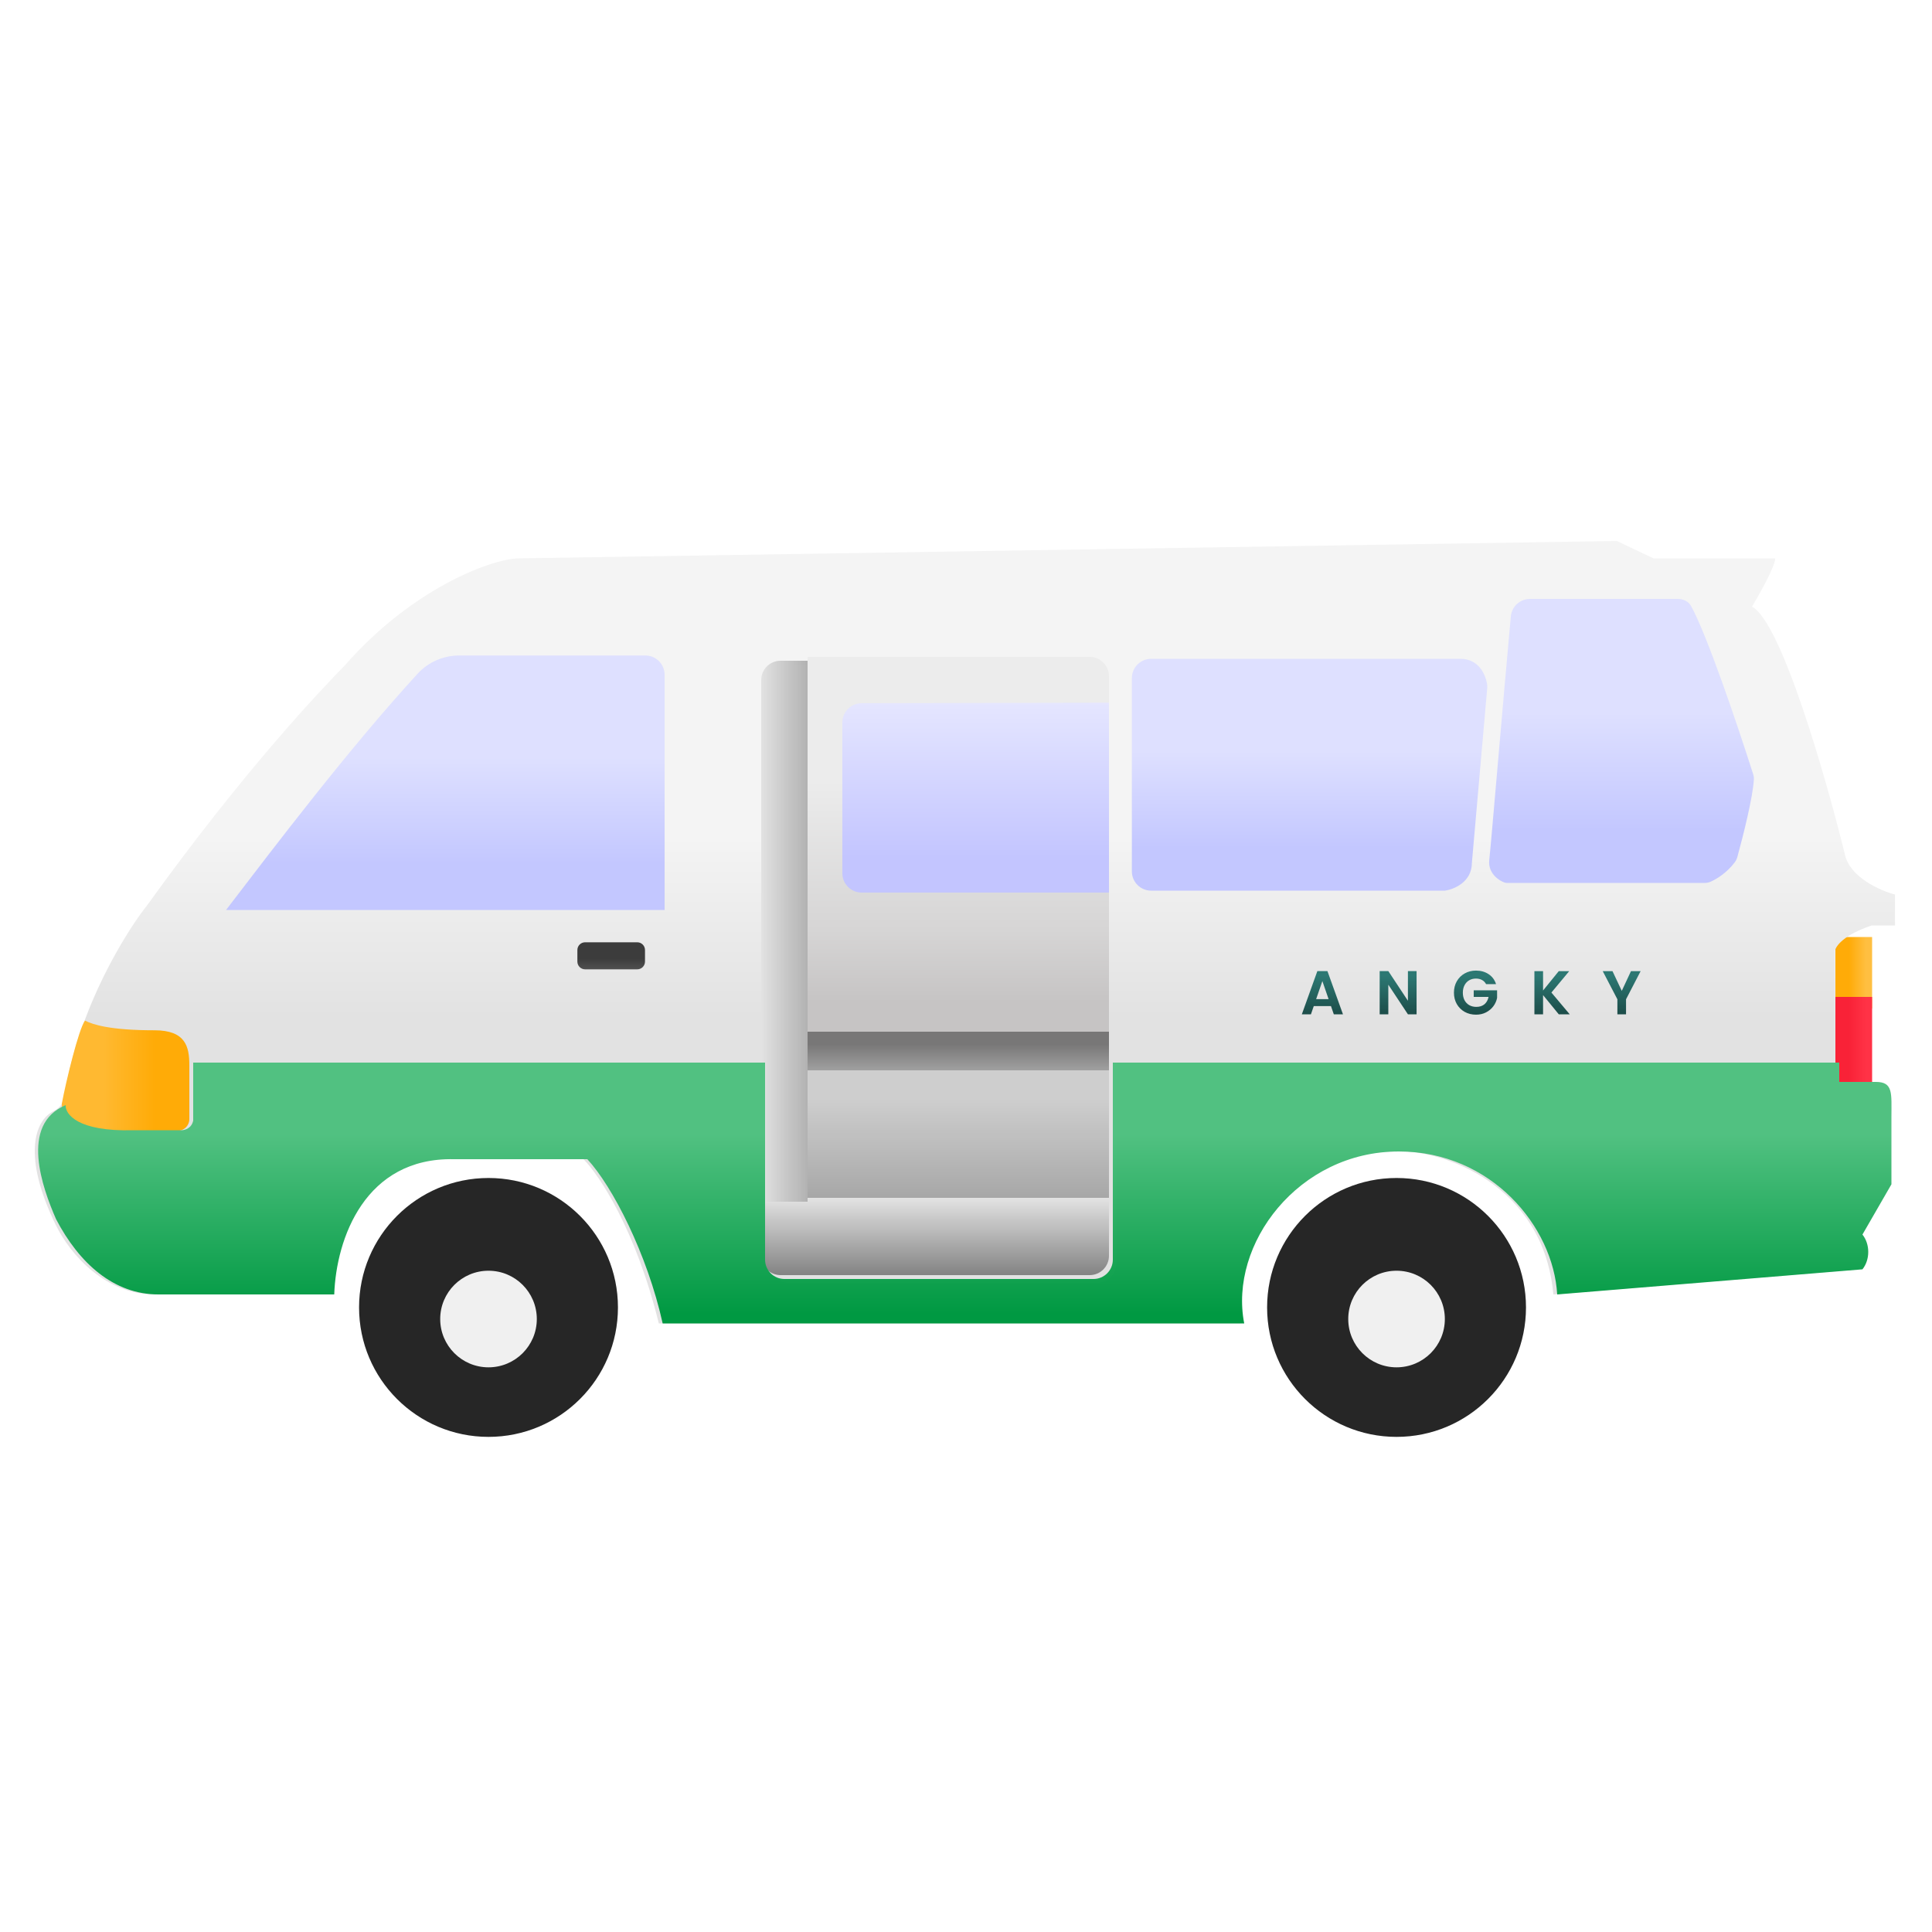 <svg width="500" height="500" viewBox="0 0 500 500" fill="none" xmlns="http://www.w3.org/2000/svg">
<g clip-path="url(#clip0_195_182)">
<g filter="url(#filter0_i_195_182)">
<circle cx="126.425" cy="337.363" r="33.5" fill="#262626"/>
</g>
<g filter="url(#filter1_i_195_182)">
<circle cx="126.425" cy="337.363" r="12.5" fill="#F0F0F0"/>
</g>
<g filter="url(#filter2_i_195_182)">
<circle cx="361.425" cy="337.363" r="33.5" fill="#262626"/>
</g>
<g filter="url(#filter3_i_195_182)">
<path d="M484.5 238.5H475V257H484.5V238.5Z" fill="url(#paint0_linear_195_182)"/>
</g>
<g filter="url(#filter4_i_195_182)">
<path d="M484.5 257L475 257V279H484.5V257Z" fill="url(#paint1_linear_195_182)"/>
</g>
<g filter="url(#filter5_i_195_182)">
<path d="M170.5 341.5C164.5 317.1 155 303 151 299H85.4V334H52.925H39.925C27.524 334 18.327 324 14.425 316C5.729 298.174 9.006 289.043 13.735 286.636C14.942 286.022 16.088 285.072 16.342 283.741C18.227 273.837 20.224 267.5 21 265.637C26.2 250.437 34.425 237.833 37.925 233.5C63.525 197.9 83.258 177.333 89.425 171C107.025 151 127.592 143.5 134.425 143.5L418.425 139L427.925 143.5H459.425C459.425 145.5 455.425 152.667 453.425 156C461.025 160 472.592 200.333 477.425 220C478.625 226 486.592 229.5 490.425 230.5V238.5H484.425C477.225 240.9 475.092 243.833 474.925 245L475 279H484.5C488.5 279 488.5 282 488.5 285.5V305.5L481 318.5C483 321 483.075 325 481 327.5L402 334C399.5 305.5 373.333 296.667 362 297C328.4 297 317.5 327.5 321 341.5H170.5Z" fill="url(#paint2_linear_195_182)"/>
</g>
<g filter="url(#filter6_i_195_182)">
<path d="M441.113 227.5H389.925C388.925 227.5 384.924 225.5 385.424 221.5C385.798 218.514 388.957 180.759 391.003 158.524C391.239 155.956 393.395 154 395.974 154H434.198C435.615 154 436.96 154.608 437.648 155.847C441.773 163.281 449.703 186.746 453.693 199.273C453.849 199.761 453.93 200.257 453.899 200.769C453.621 205.411 451.101 215.438 449.636 220.742C449.496 221.247 449.282 221.726 448.968 222.146C446.947 224.849 444.294 226.484 442.678 227.203C442.187 227.421 441.651 227.5 441.113 227.5Z" fill="url(#paint3_linear_195_182)"/>
</g>
<g filter="url(#filter7_i_195_182)">
<path d="M172 234.5L172 173.637C172 170.876 169.761 168.637 167 168.637H118.909C114.815 168.637 110.891 170.296 108.122 173.312C90.273 192.756 70.972 218.205 58.5 234.5H115.25H172Z" fill="url(#paint4_linear_195_182)"/>
</g>
<g filter="url(#filter8_i_195_182)">
<path d="M164.925 249.863H151.425C150.32 249.863 149.425 248.967 149.425 247.863V244.863C149.425 243.758 150.32 242.863 151.425 242.863H164.925C166.029 242.863 166.925 243.758 166.925 244.863V247.863C166.925 248.967 166.029 249.863 164.925 249.863Z" fill="url(#paint5_linear_195_182)"/>
</g>
<g filter="url(#filter9_i_195_182)">
<path d="M292.925 224.5V174.5C292.925 171.739 295.163 169.5 297.925 169.5H377.925C382.857 169.5 384.58 173.818 384.887 176.31C384.919 176.57 384.913 176.831 384.891 177.091L380.925 222.3C380.925 227.292 376.258 229.18 373.925 229.5H297.925C295.163 229.5 292.925 227.261 292.925 224.5Z" fill="url(#paint6_linear_195_182)"/>
</g>
<g filter="url(#filter10_i_195_182)">
<circle cx="361.425" cy="337.363" r="12.5" fill="#F0F0F0"/>
</g>
<g filter="url(#filter11_i_195_182)">
<path d="M40 265.637C28.393 265.637 24 264.137 22 263.137C20.4 265.137 17 279.137 16 284.637C16 291.637 28 291.637 32.5 291.637H46C47.657 291.637 49 290.294 49 288.637V274.637C49 269.837 48 265.637 40 265.637Z" fill="url(#paint7_linear_195_182)"/>
</g>
<path d="M209 267V170H282C284.761 170 287 172.239 287 175V267H209Z" fill="url(#paint8_linear_195_182)"/>
<path d="M287 277H209V310H287V277Z" fill="url(#paint9_linear_195_182)"/>
<path d="M287 267H209L209 277H287V271.864V267Z" fill="url(#paint10_linear_195_182)"/>
<path d="M287 310H197V325C197 327.761 199.239 330 202 330H282C284.761 330 287 327.761 287 325V310Z" fill="url(#paint11_linear_195_182)"/>
<g filter="url(#filter12_i_195_182)">
<path d="M209 310V170H202C199.239 170 197 172.238 197 175V310H209Z" fill="url(#paint12_linear_195_182)"/>
</g>
<g filter="url(#filter13_i_195_182)">
<path d="M222.99 180.99L287 180.863V230H223C220.239 230 218 227.761 218 225V185.99C218 183.233 220.233 180.996 222.99 180.99Z" fill="url(#paint13_linear_195_182)"/>
</g>
<g filter="url(#filter14_i_195_182)">
<path d="M484.5 279C489 279 488.5 282 488.5 288V305.5L481 318.5C483 321 483 325 481 327.5L402 334C401 316.5 385 297 361 297C335 297 317 321 321 341.5H170.5C166.5 323.5 157.5 306 151 299H116.5C93.5 298.5 86 319.5 85.5 334H53H40C28.5 334 19.5 326 13.5 314.5C10 306.5 4 290 16 285C15.833 287.333 19.1 291.9 33.5 291.5H46C46.833 291.5 48.6 291 49 289V274H197V325C197 327.761 199.239 330 202 330H282C284.761 330 287 327.761 287 325V274H475V279H484.5Z" fill="url(#paint14_linear_195_182)"/>
</g>
<g filter="url(#filter15_i_195_182)">
<path d="M281.891 330H201.998C199.237 330 196.999 327.763 196.998 325.002L196.927 175.002C196.926 172.24 199.165 170 201.927 170H281.996C284.759 170 286.998 172.241 286.996 175.004L286.891 325.004C286.889 327.764 284.651 330 281.891 330Z" fill="#D9D9D9" fill-opacity="0.01"/>
</g>
<g filter="url(#filter16_d_195_182)">
<path d="M343.952 259.872H339.504L338.768 262H336.416L340.432 250.816H343.04L347.056 262H344.688L343.952 259.872ZM343.344 258.08L341.728 253.408L340.112 258.08H343.344ZM366.109 262H363.869L358.797 254.336V262H356.557V250.816H358.797L363.869 258.496V250.816H366.109V262ZM384.099 254.192C383.843 253.723 383.491 253.365 383.043 253.12C382.595 252.875 382.072 252.752 381.475 252.752C380.813 252.752 380.227 252.901 379.715 253.2C379.203 253.499 378.803 253.925 378.515 254.48C378.227 255.035 378.083 255.675 378.083 256.4C378.083 257.147 378.227 257.797 378.515 258.352C378.813 258.907 379.224 259.333 379.747 259.632C380.269 259.931 380.877 260.08 381.571 260.08C382.424 260.08 383.123 259.856 383.667 259.408C384.211 258.949 384.568 258.315 384.739 257.504H380.899V255.792H386.947V257.744C386.797 258.523 386.477 259.243 385.987 259.904C385.496 260.565 384.861 261.099 384.083 261.504C383.315 261.899 382.451 262.096 381.491 262.096C380.413 262.096 379.437 261.856 378.563 261.376C377.699 260.885 377.016 260.208 376.515 259.344C376.024 258.48 375.779 257.499 375.779 256.4C375.779 255.301 376.024 254.32 376.515 253.456C377.016 252.581 377.699 251.904 378.563 251.424C379.437 250.933 380.408 250.688 381.475 250.688C382.733 250.688 383.827 250.997 384.755 251.616C385.683 252.224 386.323 253.083 386.675 254.192H384.099ZM402.908 262L398.844 257.024V262H396.604V250.832H398.844V255.84L402.908 250.832H405.612L401.004 256.368L405.74 262H402.908ZM424.093 250.832L420.317 258.112V262H418.077V258.112L414.285 250.832H416.813L419.213 255.936L421.597 250.832H424.093Z" fill="url(#paint15_linear_195_182)"/>
</g>
</g>
<defs>
<filter id="filter0_i_195_182" x="92.925" y="303.863" width="67" height="68" filterUnits="userSpaceOnUse" color-interpolation-filters="sRGB">
<feFlood flood-opacity="0" result="BackgroundImageFix"/>
<feBlend mode="normal" in="SourceGraphic" in2="BackgroundImageFix" result="shape"/>
<feColorMatrix in="SourceAlpha" type="matrix" values="0 0 0 0 0 0 0 0 0 0 0 0 0 0 0 0 0 0 127 0" result="hardAlpha"/>
<feOffset dy="1"/>
<feGaussianBlur stdDeviation="2"/>
<feComposite in2="hardAlpha" operator="arithmetic" k2="-1" k3="1"/>
<feColorMatrix type="matrix" values="0 0 0 0 0 0 0 0 0 0 0 0 0 0 0 0 0 0 0.25 0"/>
<feBlend mode="normal" in2="shape" result="effect1_innerShadow_195_182"/>
</filter>
<filter id="filter1_i_195_182" x="113.925" y="324.863" width="25" height="29" filterUnits="userSpaceOnUse" color-interpolation-filters="sRGB">
<feFlood flood-opacity="0" result="BackgroundImageFix"/>
<feBlend mode="normal" in="SourceGraphic" in2="BackgroundImageFix" result="shape"/>
<feColorMatrix in="SourceAlpha" type="matrix" values="0 0 0 0 0 0 0 0 0 0 0 0 0 0 0 0 0 0 127 0" result="hardAlpha"/>
<feOffset dy="4"/>
<feGaussianBlur stdDeviation="2"/>
<feComposite in2="hardAlpha" operator="arithmetic" k2="-1" k3="1"/>
<feColorMatrix type="matrix" values="0 0 0 0 0 0 0 0 0 0 0 0 0 0 0 0 0 0 0.5 0"/>
<feBlend mode="normal" in2="shape" result="effect1_innerShadow_195_182"/>
</filter>
<filter id="filter2_i_195_182" x="327.925" y="303.863" width="67" height="68" filterUnits="userSpaceOnUse" color-interpolation-filters="sRGB">
<feFlood flood-opacity="0" result="BackgroundImageFix"/>
<feBlend mode="normal" in="SourceGraphic" in2="BackgroundImageFix" result="shape"/>
<feColorMatrix in="SourceAlpha" type="matrix" values="0 0 0 0 0 0 0 0 0 0 0 0 0 0 0 0 0 0 127 0" result="hardAlpha"/>
<feOffset dy="1"/>
<feGaussianBlur stdDeviation="2"/>
<feComposite in2="hardAlpha" operator="arithmetic" k2="-1" k3="1"/>
<feColorMatrix type="matrix" values="0 0 0 0 0 0 0 0 0 0 0 0 0 0 0 0 0 0 0.25 0"/>
<feBlend mode="normal" in2="shape" result="effect1_innerShadow_195_182"/>
</filter>
<filter id="filter3_i_195_182" x="475" y="238.5" width="9.5" height="22.5" filterUnits="userSpaceOnUse" color-interpolation-filters="sRGB">
<feFlood flood-opacity="0" result="BackgroundImageFix"/>
<feBlend mode="normal" in="SourceGraphic" in2="BackgroundImageFix" result="shape"/>
<feColorMatrix in="SourceAlpha" type="matrix" values="0 0 0 0 0 0 0 0 0 0 0 0 0 0 0 0 0 0 127 0" result="hardAlpha"/>
<feOffset dy="4"/>
<feGaussianBlur stdDeviation="2"/>
<feComposite in2="hardAlpha" operator="arithmetic" k2="-1" k3="1"/>
<feColorMatrix type="matrix" values="0 0 0 0 0 0 0 0 0 0 0 0 0 0 0 0 0 0 0.1 0"/>
<feBlend mode="normal" in2="shape" result="effect1_innerShadow_195_182"/>
</filter>
<filter id="filter4_i_195_182" x="475" y="257" width="9.5" height="23" filterUnits="userSpaceOnUse" color-interpolation-filters="sRGB">
<feFlood flood-opacity="0" result="BackgroundImageFix"/>
<feBlend mode="normal" in="SourceGraphic" in2="BackgroundImageFix" result="shape"/>
<feColorMatrix in="SourceAlpha" type="matrix" values="0 0 0 0 0 0 0 0 0 0 0 0 0 0 0 0 0 0 127 0" result="hardAlpha"/>
<feOffset dy="1"/>
<feGaussianBlur stdDeviation="2"/>
<feComposite in2="hardAlpha" operator="arithmetic" k2="-1" k3="1"/>
<feColorMatrix type="matrix" values="0 0 0 0 0 0 0 0 0 0 0 0 0 0 0 0 0 0 0.25 0"/>
<feBlend mode="normal" in2="shape" result="effect1_innerShadow_195_182"/>
</filter>
<filter id="filter5_i_195_182" x="9" y="139" width="481.425" height="203.5" filterUnits="userSpaceOnUse" color-interpolation-filters="sRGB">
<feFlood flood-opacity="0" result="BackgroundImageFix"/>
<feBlend mode="normal" in="SourceGraphic" in2="BackgroundImageFix" result="shape"/>
<feColorMatrix in="SourceAlpha" type="matrix" values="0 0 0 0 0 0 0 0 0 0 0 0 0 0 0 0 0 0 127 0" result="hardAlpha"/>
<feOffset dy="1"/>
<feGaussianBlur stdDeviation="2"/>
<feComposite in2="hardAlpha" operator="arithmetic" k2="-1" k3="1"/>
<feColorMatrix type="matrix" values="0 0 0 0 0 0 0 0 0 0 0 0 0 0 0 0 0 0 0.03 0"/>
<feBlend mode="normal" in2="shape" result="effect1_innerShadow_195_182"/>
</filter>
<filter id="filter6_i_195_182" x="385.381" y="154" width="68.524" height="74.5" filterUnits="userSpaceOnUse" color-interpolation-filters="sRGB">
<feFlood flood-opacity="0" result="BackgroundImageFix"/>
<feBlend mode="normal" in="SourceGraphic" in2="BackgroundImageFix" result="shape"/>
<feColorMatrix in="SourceAlpha" type="matrix" values="0 0 0 0 0 0 0 0 0 0 0 0 0 0 0 0 0 0 127 0" result="hardAlpha"/>
<feOffset dy="1"/>
<feGaussianBlur stdDeviation="2"/>
<feComposite in2="hardAlpha" operator="arithmetic" k2="-1" k3="1"/>
<feColorMatrix type="matrix" values="0 0 0 0 0 0 0 0 0 0 0 0 0 0 0 0 0 0 0.05 0"/>
<feBlend mode="normal" in2="shape" result="effect1_innerShadow_195_182"/>
</filter>
<filter id="filter7_i_195_182" x="58.5" y="168.637" width="113.5" height="66.863" filterUnits="userSpaceOnUse" color-interpolation-filters="sRGB">
<feFlood flood-opacity="0" result="BackgroundImageFix"/>
<feBlend mode="normal" in="SourceGraphic" in2="BackgroundImageFix" result="shape"/>
<feColorMatrix in="SourceAlpha" type="matrix" values="0 0 0 0 0 0 0 0 0 0 0 0 0 0 0 0 0 0 127 0" result="hardAlpha"/>
<feOffset dy="1"/>
<feGaussianBlur stdDeviation="2"/>
<feComposite in2="hardAlpha" operator="arithmetic" k2="-1" k3="1"/>
<feColorMatrix type="matrix" values="0 0 0 0 0 0 0 0 0 0 0 0 0 0 0 0 0 0 0.05 0"/>
<feBlend mode="normal" in2="shape" result="effect1_innerShadow_195_182"/>
</filter>
<filter id="filter8_i_195_182" x="149.425" y="242.863" width="17.5" height="8" filterUnits="userSpaceOnUse" color-interpolation-filters="sRGB">
<feFlood flood-opacity="0" result="BackgroundImageFix"/>
<feBlend mode="normal" in="SourceGraphic" in2="BackgroundImageFix" result="shape"/>
<feColorMatrix in="SourceAlpha" type="matrix" values="0 0 0 0 0 0 0 0 0 0 0 0 0 0 0 0 0 0 127 0" result="hardAlpha"/>
<feOffset dy="1"/>
<feGaussianBlur stdDeviation="2"/>
<feComposite in2="hardAlpha" operator="arithmetic" k2="-1" k3="1"/>
<feColorMatrix type="matrix" values="0 0 0 0 0 0 0 0 0 0 0 0 0 0 0 0 0 0 0.5 0"/>
<feBlend mode="normal" in2="shape" result="effect1_innerShadow_195_182"/>
</filter>
<filter id="filter9_i_195_182" x="292.925" y="169.5" width="91.985" height="61" filterUnits="userSpaceOnUse" color-interpolation-filters="sRGB">
<feFlood flood-opacity="0" result="BackgroundImageFix"/>
<feBlend mode="normal" in="SourceGraphic" in2="BackgroundImageFix" result="shape"/>
<feColorMatrix in="SourceAlpha" type="matrix" values="0 0 0 0 0 0 0 0 0 0 0 0 0 0 0 0 0 0 127 0" result="hardAlpha"/>
<feOffset dy="1"/>
<feGaussianBlur stdDeviation="2"/>
<feComposite in2="hardAlpha" operator="arithmetic" k2="-1" k3="1"/>
<feColorMatrix type="matrix" values="0 0 0 0 0 0 0 0 0 0 0 0 0 0 0 0 0 0 0.05 0"/>
<feBlend mode="normal" in2="shape" result="effect1_innerShadow_195_182"/>
</filter>
<filter id="filter10_i_195_182" x="348.925" y="324.863" width="25" height="29" filterUnits="userSpaceOnUse" color-interpolation-filters="sRGB">
<feFlood flood-opacity="0" result="BackgroundImageFix"/>
<feBlend mode="normal" in="SourceGraphic" in2="BackgroundImageFix" result="shape"/>
<feColorMatrix in="SourceAlpha" type="matrix" values="0 0 0 0 0 0 0 0 0 0 0 0 0 0 0 0 0 0 127 0" result="hardAlpha"/>
<feOffset dy="4"/>
<feGaussianBlur stdDeviation="2"/>
<feComposite in2="hardAlpha" operator="arithmetic" k2="-1" k3="1"/>
<feColorMatrix type="matrix" values="0 0 0 0 0 0 0 0 0 0 0 0 0 0 0 0 0 0 0.5 0"/>
<feBlend mode="normal" in2="shape" result="effect1_innerShadow_195_182"/>
</filter>
<filter id="filter11_i_195_182" x="16" y="263.137" width="33" height="29.5" filterUnits="userSpaceOnUse" color-interpolation-filters="sRGB">
<feFlood flood-opacity="0" result="BackgroundImageFix"/>
<feBlend mode="normal" in="SourceGraphic" in2="BackgroundImageFix" result="shape"/>
<feColorMatrix in="SourceAlpha" type="matrix" values="0 0 0 0 0 0 0 0 0 0 0 0 0 0 0 0 0 0 127 0" result="hardAlpha"/>
<feOffset dy="1"/>
<feGaussianBlur stdDeviation="2"/>
<feComposite in2="hardAlpha" operator="arithmetic" k2="-1" k3="1"/>
<feColorMatrix type="matrix" values="0 0 0 0 0 0 0 0 0 0 0 0 0 0 0 0 0 0 0.1 0"/>
<feBlend mode="normal" in2="shape" result="effect1_innerShadow_195_182"/>
</filter>
<filter id="filter12_i_195_182" x="197" y="170" width="12" height="141" filterUnits="userSpaceOnUse" color-interpolation-filters="sRGB">
<feFlood flood-opacity="0" result="BackgroundImageFix"/>
<feBlend mode="normal" in="SourceGraphic" in2="BackgroundImageFix" result="shape"/>
<feColorMatrix in="SourceAlpha" type="matrix" values="0 0 0 0 0 0 0 0 0 0 0 0 0 0 0 0 0 0 127 0" result="hardAlpha"/>
<feOffset dy="1"/>
<feGaussianBlur stdDeviation="2"/>
<feComposite in2="hardAlpha" operator="arithmetic" k2="-1" k3="1"/>
<feColorMatrix type="matrix" values="0 0 0 0 0 0 0 0 0 0 0 0 0 0 0 0 0 0 0.05 0"/>
<feBlend mode="normal" in2="shape" result="effect1_innerShadow_195_182"/>
</filter>
<filter id="filter13_i_195_182" x="218" y="180.863" width="69" height="50.138" filterUnits="userSpaceOnUse" color-interpolation-filters="sRGB">
<feFlood flood-opacity="0" result="BackgroundImageFix"/>
<feBlend mode="normal" in="SourceGraphic" in2="BackgroundImageFix" result="shape"/>
<feColorMatrix in="SourceAlpha" type="matrix" values="0 0 0 0 0 0 0 0 0 0 0 0 0 0 0 0 0 0 127 0" result="hardAlpha"/>
<feOffset dy="1"/>
<feGaussianBlur stdDeviation="2"/>
<feComposite in2="hardAlpha" operator="arithmetic" k2="-1" k3="1"/>
<feColorMatrix type="matrix" values="0 0 0 0 0 0 0 0 0 0 0 0 0 0 0 0 0 0 0.05 0"/>
<feBlend mode="normal" in2="shape" result="effect1_innerShadow_195_182"/>
</filter>
<filter id="filter14_i_195_182" x="8.867" y="274" width="480.65" height="68.5" filterUnits="userSpaceOnUse" color-interpolation-filters="sRGB">
<feFlood flood-opacity="0" result="BackgroundImageFix"/>
<feBlend mode="normal" in="SourceGraphic" in2="BackgroundImageFix" result="shape"/>
<feColorMatrix in="SourceAlpha" type="matrix" values="0 0 0 0 0 0 0 0 0 0 0 0 0 0 0 0 0 0 127 0" result="hardAlpha"/>
<feOffset dx="1" dy="1"/>
<feGaussianBlur stdDeviation="2"/>
<feComposite in2="hardAlpha" operator="arithmetic" k2="-1" k3="1"/>
<feColorMatrix type="matrix" values="0 0 0 0 0 0 0 0 0 0 0 0 0 0 0 0 0 0 0.05 0"/>
<feBlend mode="normal" in2="shape" result="effect1_innerShadow_195_182"/>
</filter>
<filter id="filter15_i_195_182" x="196.927" y="170" width="92.07" height="162" filterUnits="userSpaceOnUse" color-interpolation-filters="sRGB">
<feFlood flood-opacity="0" result="BackgroundImageFix"/>
<feBlend mode="normal" in="SourceGraphic" in2="BackgroundImageFix" result="shape"/>
<feColorMatrix in="SourceAlpha" type="matrix" values="0 0 0 0 0 0 0 0 0 0 0 0 0 0 0 0 0 0 127 0" result="hardAlpha"/>
<feOffset dx="2" dy="2"/>
<feGaussianBlur stdDeviation="2"/>
<feComposite in2="hardAlpha" operator="arithmetic" k2="-1" k3="1"/>
<feColorMatrix type="matrix" values="0 0 0 0 0 0 0 0 0 0 0 0 0 0 0 0 0 0 0.1 0"/>
<feBlend mode="normal" in2="shape" result="effect1_innerShadow_195_182"/>
</filter>
<filter id="filter16_d_195_182" x="335.916" y="250.188" width="89.677" height="13.408" filterUnits="userSpaceOnUse" color-interpolation-filters="sRGB">
<feFlood flood-opacity="0" result="BackgroundImageFix"/>
<feColorMatrix in="SourceAlpha" type="matrix" values="0 0 0 0 0 0 0 0 0 0 0 0 0 0 0 0 0 0 127 0" result="hardAlpha"/>
<feOffset dx="0.5" dy="0.5"/>
<feGaussianBlur stdDeviation="0.5"/>
<feComposite in2="hardAlpha" operator="out"/>
<feColorMatrix type="matrix" values="0 0 0 0 0 0 0 0 0 0 0 0 0 0 0 0 0 0 0.1 0"/>
<feBlend mode="normal" in2="BackgroundImageFix" result="effect1_dropShadow_195_182"/>
<feBlend mode="normal" in="SourceGraphic" in2="effect1_dropShadow_195_182" result="shape"/>
</filter>
<linearGradient id="paint0_linear_195_182" x1="475" y1="257" x2="484.5" y2="257" gradientUnits="userSpaceOnUse">
<stop offset="0.374" stop-color="#FFAB08"/>
<stop offset="0.838" stop-color="#FFBF41"/>
</linearGradient>
<linearGradient id="paint1_linear_195_182" x1="475" y1="277" x2="484.5" y2="277" gradientUnits="userSpaceOnUse">
<stop offset="0.374" stop-color="#F92237"/>
<stop offset="0.838" stop-color="#FF3246"/>
</linearGradient>
<linearGradient id="paint2_linear_195_182" x1="249.712" y1="139" x2="249.712" y2="341.5" gradientUnits="userSpaceOnUse">
<stop offset="0.379" stop-color="#F4F4F4"/>
<stop offset="0.608" stop-color="#E2E2E2"/>
</linearGradient>
<linearGradient id="paint3_linear_195_182" x1="419.653" y1="154" x2="419.653" y2="227.5" gradientUnits="userSpaceOnUse">
<stop offset="0.4" stop-color="#DEE0FF"/>
<stop offset="0.817" stop-color="#C3C7FF"/>
</linearGradient>
<linearGradient id="paint4_linear_195_182" x1="115.25" y1="168.637" x2="115.25" y2="234.5" gradientUnits="userSpaceOnUse">
<stop offset="0.4" stop-color="#DEE0FF"/>
<stop offset="0.817" stop-color="#C3C7FF"/>
</linearGradient>
<linearGradient id="paint5_linear_195_182" x1="158.175" y1="242.863" x2="158.175" y2="249.863" gradientUnits="userSpaceOnUse">
<stop offset="0.604" stop-color="#3C3C3C"/>
<stop offset="1" stop-color="#505050"/>
</linearGradient>
<linearGradient id="paint6_linear_195_182" x1="338.925" y1="169.5" x2="338.925" y2="229.5" gradientUnits="userSpaceOnUse">
<stop offset="0.4" stop-color="#DEE0FF"/>
<stop offset="0.817" stop-color="#C3C7FF"/>
</linearGradient>
<linearGradient id="paint7_linear_195_182" x1="49" y1="277" x2="16" y2="277" gradientUnits="userSpaceOnUse">
<stop offset="0.27" stop-color="#FFAB07"/>
<stop offset="0.671" stop-color="#FFB931"/>
</linearGradient>
<linearGradient id="paint8_linear_195_182" x1="247" y1="170" x2="247" y2="267" gradientUnits="userSpaceOnUse">
<stop offset="0.332" stop-color="#ECECEC"/>
<stop offset="0.728" stop-color="#D6D5D5"/>
<stop offset="0.921" stop-color="#C6C4C4"/>
</linearGradient>
<linearGradient id="paint9_linear_195_182" x1="247" y1="277" x2="247" y2="310" gradientUnits="userSpaceOnUse">
<stop offset="0.228" stop-color="#CECECE"/>
<stop offset="1" stop-color="#A6A6A6"/>
</linearGradient>
<linearGradient id="paint10_linear_195_182" x1="247" y1="267" x2="247" y2="277" gradientUnits="userSpaceOnUse">
<stop offset="0.327" stop-color="#777676"/>
<stop offset="1" stop-color="#9F9F9F"/>
</linearGradient>
<linearGradient id="paint11_linear_195_182" x1="242" y1="310" x2="242" y2="330" gradientUnits="userSpaceOnUse">
<stop stop-color="#E3E3E3"/>
<stop offset="1" stop-color="#828282"/>
</linearGradient>
<linearGradient id="paint12_linear_195_182" x1="197" y1="246" x2="209" y2="246" gradientUnits="userSpaceOnUse">
<stop stop-color="#E2E2E2"/>
<stop offset="1" stop-color="#B1B1B1"/>
</linearGradient>
<linearGradient id="paint13_linear_195_182" x1="252.5" y1="180.863" x2="252.5" y2="230" gradientUnits="userSpaceOnUse">
<stop stop-color="#E5E6FF"/>
<stop offset="0.811" stop-color="#C3C5FF"/>
</linearGradient>
<linearGradient id="paint14_linear_195_182" x1="248.692" y1="274" x2="248.692" y2="341.5" gradientUnits="userSpaceOnUse">
<stop offset="0.275" stop-color="#51C181"/>
<stop offset="0.963" stop-color="#009942"/>
</linearGradient>
<linearGradient id="paint15_linear_195_182" x1="380.5" y1="244" x2="380.5" y2="268" gradientUnits="userSpaceOnUse">
<stop offset="0.333" stop-color="#2C7873"/>
<stop offset="1" stop-color="#133330"/>
</linearGradient>
<clipPath id="clip0_195_182">
<rect width="500" height="500" fill="white"/>
</clipPath>
</defs>
</svg>

